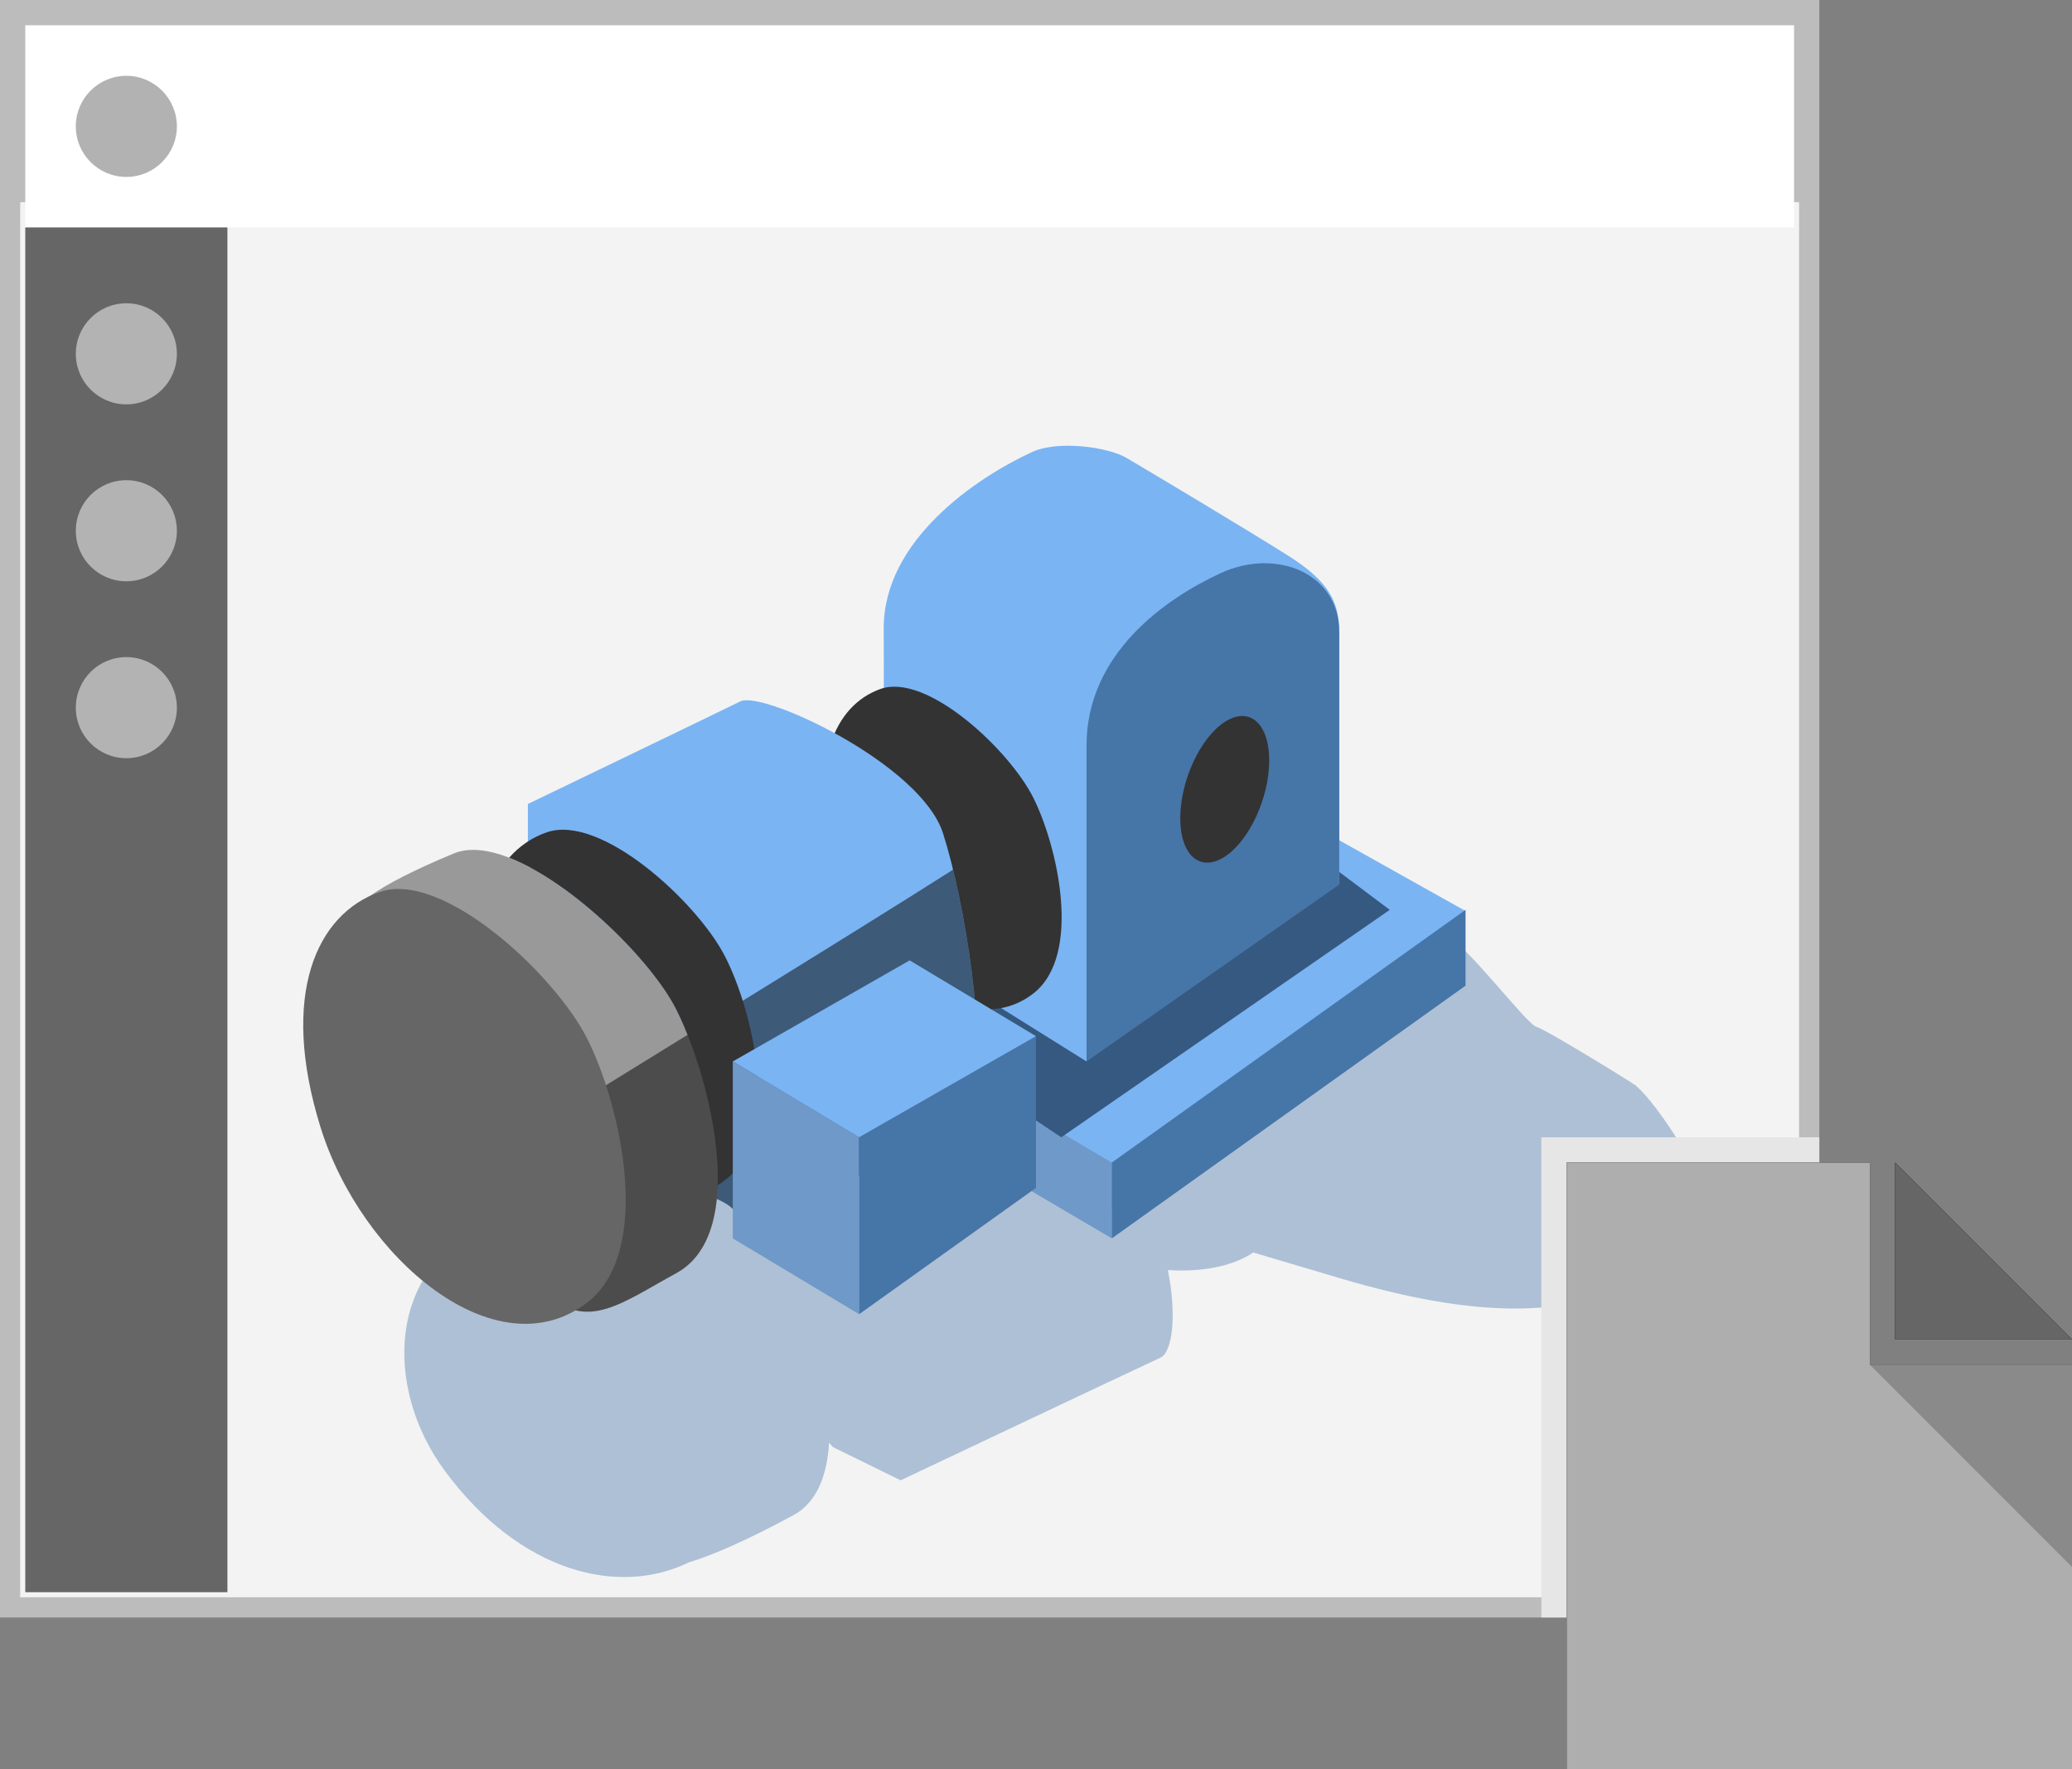 <?xml version="1.0" standalone="no"?>
<!-- Generator: Adobe Fireworks 10, Export SVG Extension by Aaron Beall (http://fireworks.abeall.com) . Version: 0.6.1  -->
<!DOCTYPE svg PUBLIC "-//W3C//DTD SVG 1.1//EN" "http://www.w3.org/Graphics/SVG/1.1/DTD/svg11.dtd">
<svg id="compositeDesign_assemblyFile-Page%201" viewBox="0 0 82 70" style="background-color:#ffffff00" version="1.1"
	xmlns="http://www.w3.org/2000/svg" xmlns:xlink="http://www.w3.org/1999/xlink" xml:space="preserve"
	x="0px" y="0px" width="82px" height="70px"
>
	<rect x="0" y="0" width="82" height="70" fill="#808080" stroke="none"/>
	<defs>
		<!-- Library -->
		<symbol id="icon_file_32" overflow="visible">
			<g id="Layer%2012">
				<path d="M -10 -12 L -10 12 L 10 12 L 10 -4 L 2 -4 L 2 -12 L -10 -12 ZM 3 -12 L 3 -5 L 10 -5 L 3 -12 Z" fill="#000000"/>
			</g>

		</symbol>
		<!-- End Library -->

	</defs>
	<g id="Layer%201">
		<g id="%5Bbackground%20%5D">
			<path d="M 0 0 L 72 0 L 72 64 L 0 64 L 0 0 Z" fill="#bcbcbc"/>
			<path d="M 0.8 8 L 71.2 8 L 71.2 63.2 L 0.8 63.2 L 0.8 8 Z" fill="#f3f3f3"/>
		</g>
		<g id="%5B360_chrome%20%5D">
			<g>
				<path d="M 1 1 L 71 1 L 71 9 L 1 9 L 1 1 Z" fill="#ffffff"/>
				<path id="Ellipse" opacity="0.502" d="M 3 5 C 3 3.895 3.895 3 5 3 C 6.105 3 7 3.895 7 5 C 7 6.105 6.105 7 5 7 C 3.895 7 3 6.105 3 5 Z" fill="#666666"/>
			</g>
			<g>
				<path d="M 1 9 L 9 9 L 9 63 L 1 63 L 1 9 Z" fill="#666666"/>
				<path id="Ellipse2" opacity="0.502" d="M 3 14 C 3 12.895 3.895 12 5 12 C 6.105 12 7 12.895 7 14 C 7 15.105 6.105 16 5 16 C 3.895 16 3 15.105 3 14 Z" fill="#ffffff"/>
				<path id="Ellipse3" opacity="0.502" d="M 3 21 C 3 19.895 3.895 19 5 19 C 6.105 19 7 19.895 7 21 C 7 22.105 6.105 23 5 23 C 3.895 23 3 22.105 3 21 Z" fill="#ffffff"/>
				<path id="Ellipse4" opacity="0.502" d="M 3 28 C 3 26.895 3.895 26 5 26 C 6.105 26 7 26.895 7 28 C 7 29.105 6.105 30 5 30 C 3.895 30 3 29.105 3 28 Z" fill="#ffffff"/>
			</g>
		</g>
		<g>
			<path opacity="0.4" d="M 47.607 34.651 L 47.629 34.644 L 47.629 34.654 L 47.607 34.651 ZM 47.634 34.677 L 47.877 36.456 L 48.16 36.355 L 56.807 36.724 C 57.633 36.838 60.273 40.37 60.769 40.614 C 61.166 40.72 64.621 42.856 64.731 42.949 C 65.693 43.761 67.646 46.953 67.108 46.839 C 67.108 46.839 65.998 50.096 64.731 50.729 C 62.008 52.089 58.536 52.214 52.997 50.567 L 49.598 49.558 L 49.484 49.631 C 48.717 50.101 47.592 50.337 46.219 50.255 C 46.56 51.937 46.431 53.486 45.919 53.723 C 44.837 54.221 35.642 58.573 35.642 58.573 L 32.961 57.256 L 32.81 57.084 C 32.74 58.368 32.324 59.454 31.406 59.95 C 29.562 60.945 28.223 61.528 27.247 61.825 C 24.492 63.168 20.588 62.236 17.609 58.205 C 15.094 54.802 15.509 50.137 18.987 48.756 C 19.498 48.008 20.788 47.602 22.276 46.977 C 23.221 46.58 24.269 46.621 25.312 46.914 C 25.399 46.632 25.416 46.392 25.254 46.333 L 24.402 46.019 L 25.237 43.056 L 32.367 40.998 L 32.825 38.759 L 45.541 34.4 L 47.607 34.651 L 47.629 34.654 L 47.634 34.677 ZM 47.681 34.66 L 47.634 34.677 L 47.629 34.654 L 47.681 34.66 Z" fill="#4675a8"/>
			<path d="M 27.292 36.179 L 40.907 26.476 L 57.977 36.034 L 44 48 L 27.292 36.179 Z" fill="#7ab4f3"/>
			<path d="M 27 36 L 44 46 L 44 49 L 27 39 L 27 36 Z" fill="#6f99c8"/>
			<path d="M 58 36 L 44 46 L 44 49 L 58 39 L 58 36 Z" fill="#4675a8"/>
			<path d="M 36 32 L 36 41 L 42 45 L 55 36 L 47 30 L 36 32 Z" fill="#365981"/>
			<path d="M 40.841 17.887 C 38.641 18.902 34.974 21.368 34.974 24.85 C 34.974 28.331 35 37 35 37 L 43 42 L 44 38 L 52 33 L 53 35 C 53 31.875 53 26.438 53 25 C 53 23.812 52.58 23.002 51 22 C 49.375 20.969 45.262 18.52 44.594 18.125 C 43.844 17.682 41.87 17.412 40.841 17.887 Z" fill="#7ab4f3"/>
			<path d="M 53 35 L 43 42 C 43 42 43 33.188 43 29.5 C 43 25.871 46.105 23.695 48.306 22.679 C 50.506 21.664 53 22.679 53 25 C 53 27.321 53 35 53 35 Z" fill="#4675a8"/>
			<path d="M 33.124 34.146 C 31.937 30.272 33.017 27.904 34.851 27.259 C 36.685 26.613 39.945 29.672 40.893 31.563 C 41.864 33.5 42.836 37.804 40.893 39.311 C 38.247 41.363 34.311 38.02 33.124 34.146 Z" fill="#333333"/>
			<path d="M 20.891 34.133 L 20.891 31.812 C 20.891 31.812 28.422 28.186 29.302 27.751 C 30.182 27.316 36.441 30.217 37.321 32.973 C 38.201 35.729 39.081 41.386 38.494 43.416 C 37.907 45.447 29.106 48.638 29.106 48.058 C 29.106 47.478 26.759 46.898 26.759 46.898 L 20.891 34.133 Z" fill="#7ab4f3"/>
			<path d="M 14.217 38.122 C 13.924 37.252 11.65 36.381 17.958 33.77 C 20.397 32.761 25.47 37.386 26.759 39.935 C 28.079 42.546 29.692 48.788 26.759 50.379 C 24.67 51.512 23.238 52.706 21.625 51.177 C 20.382 49.999 14.51 38.992 14.217 38.122 Z" fill="#999999"/>
			<path opacity="0.502" d="M 18.553 46.305 C 19.882 48.652 21.126 50.704 21.625 51.177 C 23.238 52.706 24.67 51.512 26.759 50.379 C 27.764 49.834 28.237 48.744 28.369 47.439 C 28.78 47.626 29.106 47.841 29.106 48.058 C 29.106 48.638 37.907 45.447 38.494 43.416 C 38.992 41.695 38.433 37.369 37.716 34.412 C 33.511 37.089 24.542 42.572 18.553 46.305 Z" fill="#000000"/>
			<path d="M 28.401 46.897 C 28.5 46.836 28.599 46.767 28.695 46.694 C 30.962 44.974 29.829 40.059 28.695 37.847 C 27.589 35.687 23.783 32.194 21.642 32.931 C 21.071 33.128 20.563 33.466 20.151 33.938 C 22.673 34.919 25.788 38.016 26.759 39.935 C 27.565 41.53 28.479 44.48 28.401 46.897 Z" fill="#333333"/>
			<path d="M 29 42 L 34 45 L 34 52 L 29 49 L 29 42 Z" fill="#6f99c8"/>
			<path d="M 41 41 L 34 45 L 34 52 L 41 47 L 41 41 Z" fill="#4675a8"/>
			<path d="M 29 42 L 36 38 L 41 41 L 34 45 L 29 42 Z" fill="#7ab4f3"/>
			<path id="Ellipse5" d="M 46.709 32.374 C 46.709 30.902 47.497 29.197 48.469 28.566 C 49.441 27.935 50.229 28.617 50.229 30.09 C 50.229 31.562 49.441 33.267 48.469 33.898 C 47.497 34.529 46.709 33.847 46.709 32.374 Z" fill="#333333"/>
			<path d="M 12.677 44.577 C 11.063 39.355 12.53 36.164 15.024 35.294 C 17.517 34.423 21.95 38.547 23.238 41.096 C 24.559 43.706 25.879 49.509 23.238 51.539 C 19.641 54.306 14.29 49.799 12.677 44.577 Z" fill="#666666"/>
		</g>
		<g>
			<path d="M 61 45 L 72 45 L 72 64 L 61 64 L 61 45 Z" fill="#e6e6e6"/>
			<use id="icon_file_322" xlink:href="#icon_file_32" transform="matrix(1, 0, 0, 1, 72, 58)"/>
		</g>
		<g>
			<path d="M 62 46 L 62 70 L 82 70 L 82 54 L 74 54 L 74 46 L 62 46 Z" fill="#aeaeae"/>
			<path opacity="0.502" d="M 82 62 L 82 54 L 74 54 L 82 62 Z" fill="#666666"/>
			<path d="M 75 46 L 75 53 L 82 53 L 75 46 Z" fill="#666666"/>
		</g>
	</g>
</svg>